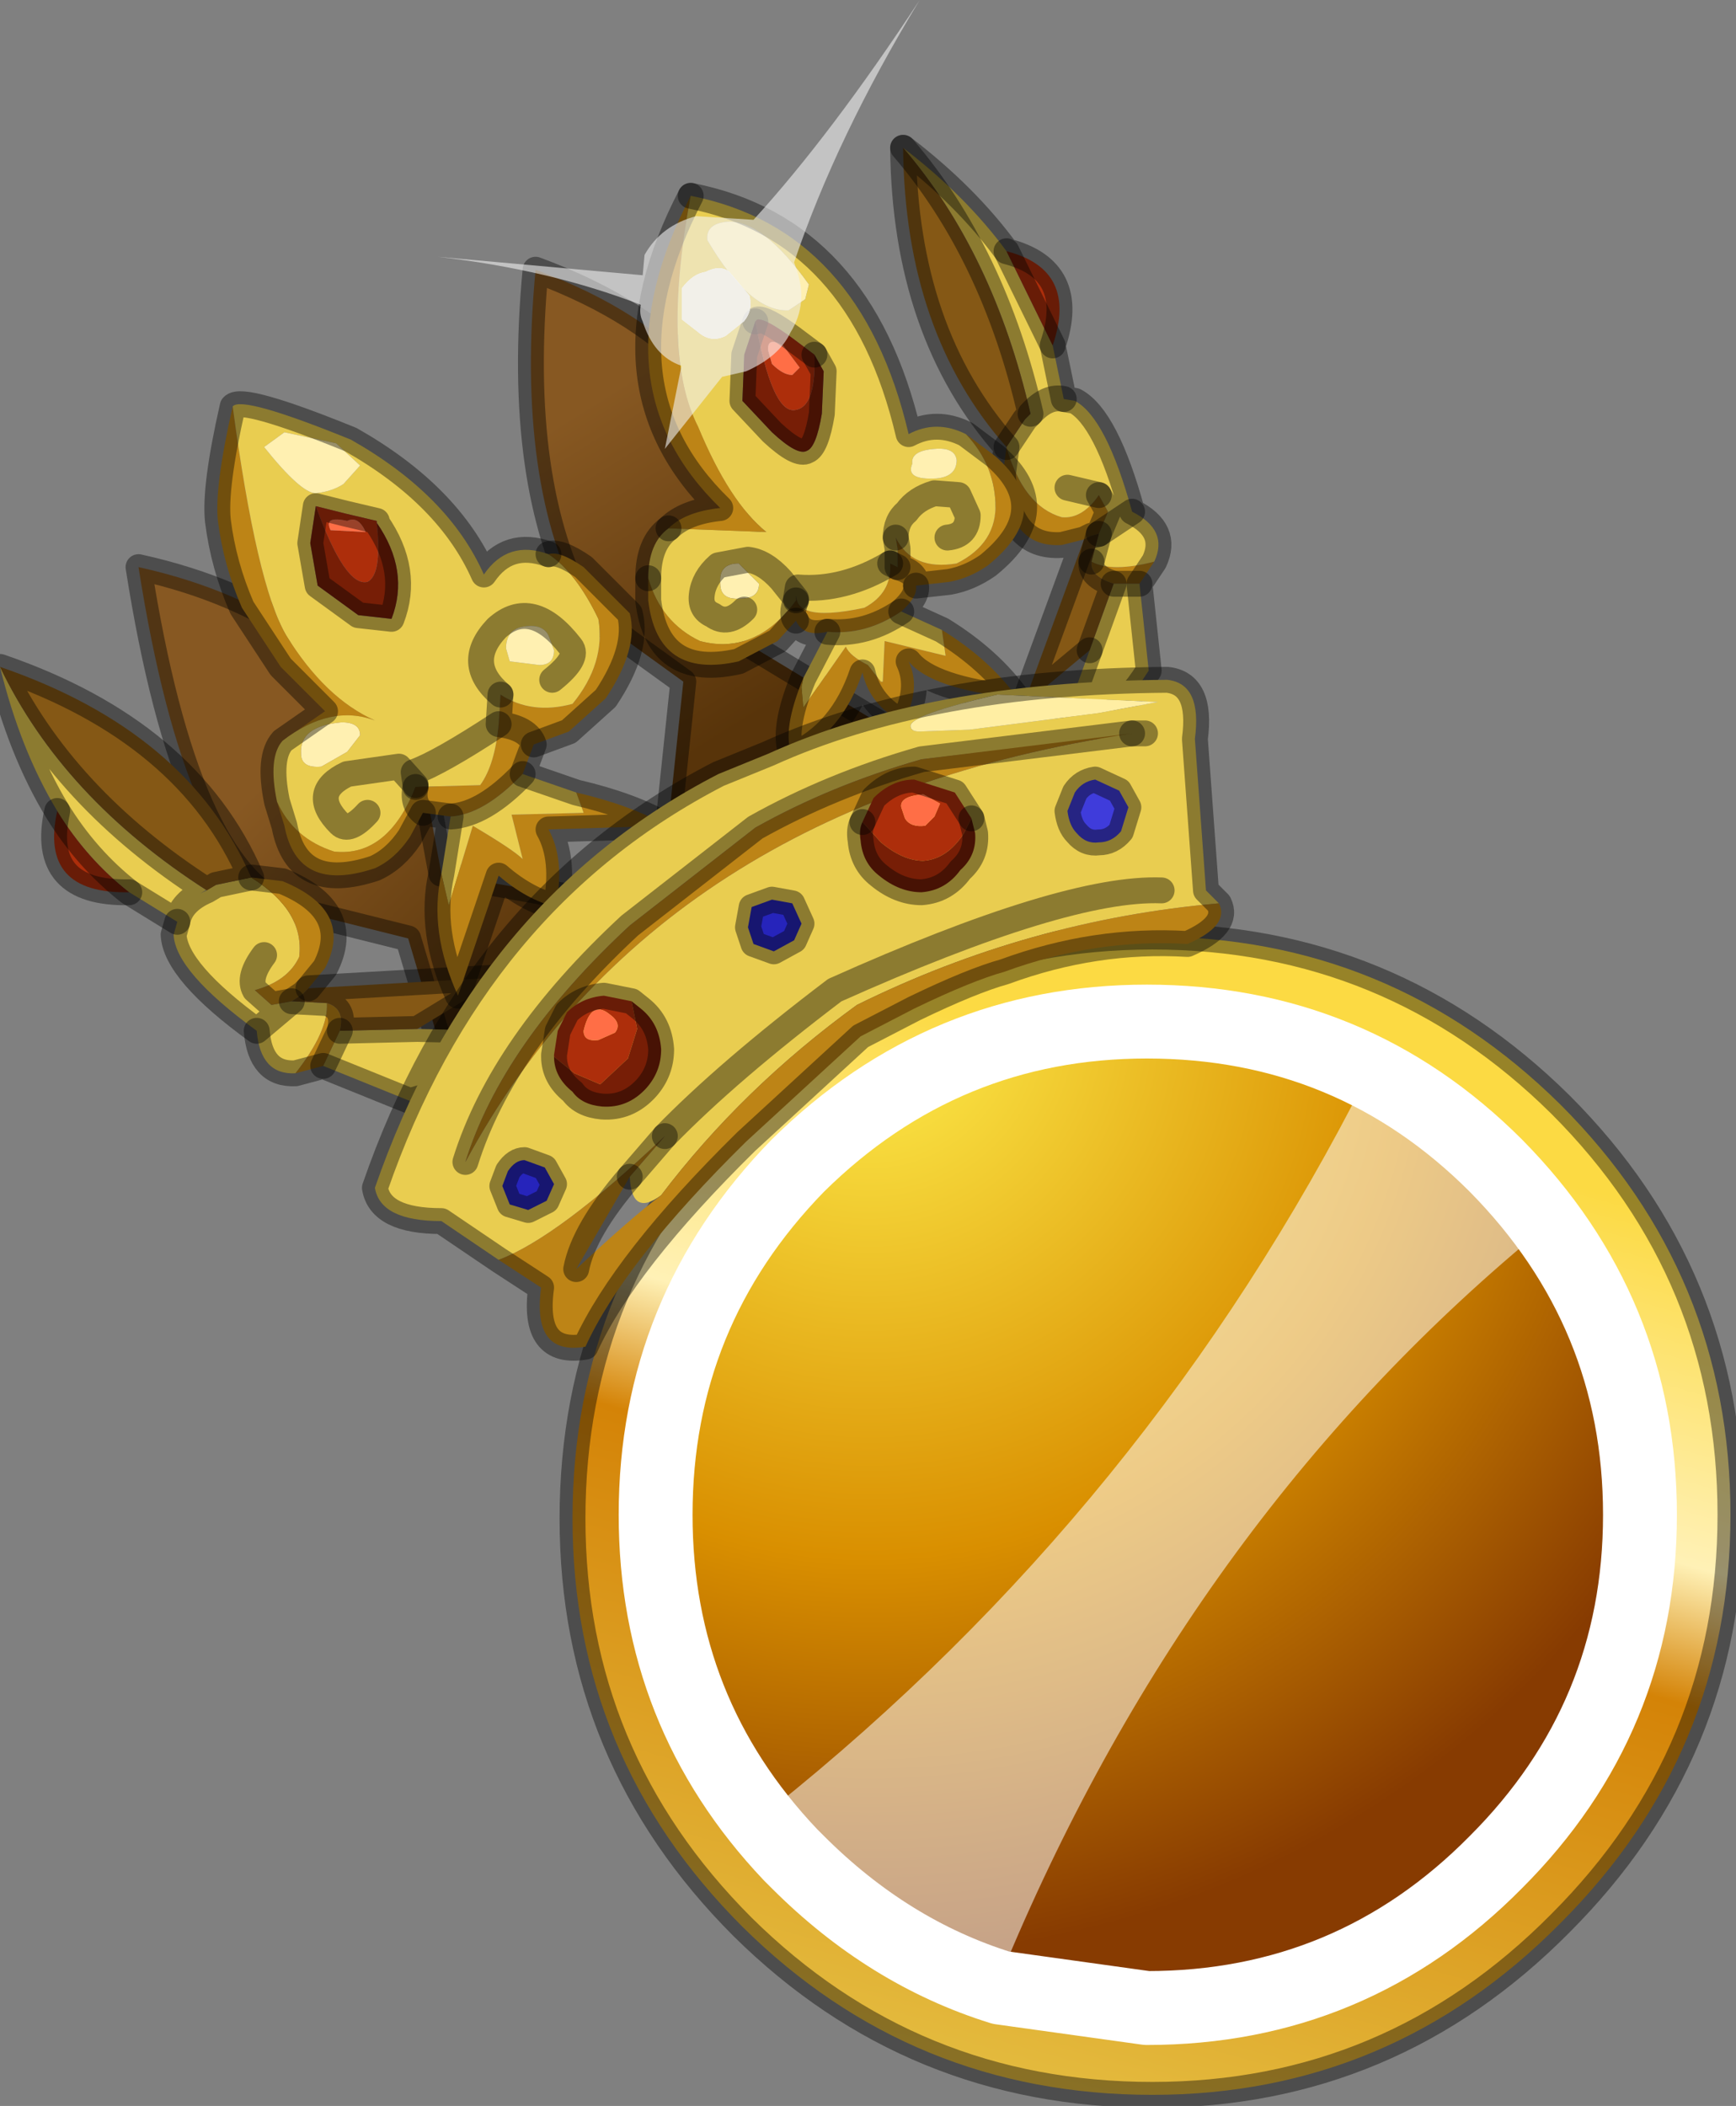 <?xml version="1.0" encoding="utf-8"?>
<svg version="1.1" id="Layer_1"
xmlns="http://www.w3.org/2000/svg"
xmlns:xlink="http://www.w3.org/1999/xlink"
width="47px" height="57px"
xml:space="preserve">
<rect width="100%" height="100%" fill="#808080" stroke="none"/>
<g id="PathID_776" transform="matrix(1, 0, 0, 1, 16, 26.05)">
<linearGradient
id="LinearGradID_419" gradientUnits="userSpaceOnUse" gradientTransform="matrix(0.006, -0.022, 0.018, 0.005, 14.9, 16.7)" spreadMethod ="pad" x1="-819.2" y1="0" x2="819.2" y2="0" >
<stop  offset="0" style="stop-color:#E9CD50;stop-opacity:1" />
<stop  offset="0.518" style="stop-color:#D48307;stop-opacity:1" />
<stop  offset="0.616" style="stop-color:#FFF1B6;stop-opacity:1" />
<stop  offset="0.859" style="stop-color:#FCDA43;stop-opacity:1" />
</linearGradient>
<path style="fill:url(#LinearGradID_419) " d="M30.85 14.95Q30.85 21.4 26.25 26Q21.65 30.65 15.2 30.65Q8.7 30.65 4.1 26.1Q-0.5 21.5 -0.5 15.05Q-0.5 8.55 4.1 3.95Q8.7 -0.7 15.2 -0.7Q21.65 -0.7 26.25 3.85Q30.85 8.45 30.85 14.95" />
<path style="fill:none;stroke-width:0.7;stroke-linecap:round;stroke-linejoin:round;stroke-miterlimit:3;stroke:#000000;stroke-opacity:0.4" d="M30.85 14.95Q30.85 21.4 26.25 26Q21.65 30.65 15.2 30.65Q8.7 30.65 4.1 26.1Q-0.5 21.5 -0.5 15.05Q-0.5 8.55 4.1 3.95Q8.7 -0.7 15.2 -0.7Q21.65 -0.7 26.25 3.85Q30.85 8.45 30.85 14.95z" />
</g>
<g id="PathID_777" transform="matrix(1, 0, 0, 1, 16, 26.05)">
<radialGradient
id="RadialGradID_420" gradientUnits="userSpaceOnUse" gradientTransform="matrix(0.036, 0, 0, 0.036, 7.55, 1.55)" spreadMethod ="pad" cx="0" cy="0" r="819.2" fx="0" fy="0" >
<stop  offset="0"  style="stop-color:#FFEF4D;stop-opacity:1" />
<stop  offset="0.494"  style="stop-color:#D98F00;stop-opacity:1" />
<stop  offset="0.859"  style="stop-color:#873B01;stop-opacity:1" />
</radialGradient>
<path style="fill:url(#RadialGradID_420) " d="M28.4 14.95Q28.4 20.45 24.5 24.35Q20.6 28.3 15.05 28.3L11.1 27.75Q8.05 26.8 5.6 24.35L5.4 24.15Q1.75 20.3 1.75 14.95Q1.75 9.45 5.6 5.5Q9.55 1.6 15.05 1.6Q20.6 1.6 24.5 5.5Q28.4 9.45 28.4 14.95" />
<path style="fill:none;stroke-width:2;stroke-linecap:round;stroke-linejoin:round;stroke-miterlimit:3;stroke:#FFFFFF;stroke-opacity:1" d="M28.4 14.95Q28.4 20.45 24.5 24.35Q20.6 28.3 15.05 28.3L11.1 27.75Q8.05 26.8 5.6 24.35L5.4 24.15Q1.75 20.3 1.75 14.95Q1.75 9.45 5.6 5.5Q9.55 1.6 15.05 1.6Q20.6 1.6 24.5 5.5Q28.4 9.45 28.4 14.95z" />
</g>
<g id="PathID_778" transform="matrix(1, 0, 0, 1, 16, 26.05)">
<path style="fill:#FFFFFF;fill-opacity:0.529" d="M21 3.1Q23.8 3.8 25.85 7.15Q16.35 14.9 11.25 27.05Q6.5 25.85 4.9 22.9Q15.1 14.75 21 3.1" />
</g>
<g id="PathID_779" transform="matrix(1, 0, 0, 1, 16, 26.05)">
<path style="fill:#BD8416;fill-opacity:1" d="M12.75 -12.05Q13.3 -12 13.75 -12.65L14 -12.2L13.75 -11.6L13.55 -11.55L13.35 -11.45L12.75 -11.3Q11.3 -11.2 11.15 -13.2L11.25 -13.95Q11.7 -12.35 12.75 -12.05M15.25 -10.85L14.85 -10.25L14.15 -10.25Q13.5 -10.45 13.55 -10.85Q14.1 -10.55 15.25 -10.85" />
<path style="fill:#E9CD50;fill-opacity:1" d="M13.55 -10.85L13.75 -11.6L14.65 -12.2L13.75 -11.6L14 -12.2L13.75 -12.65Q13.3 -12 12.75 -12.05Q11.7 -12.35 11.25 -13.95L11.75 -14.7L11.9 -14.85Q12.35 -15.35 12.8 -15.25Q12.35 -15.35 11.9 -14.85Q10.9 -19.2 8.45 -22.05Q10.15 -20.75 11.25 -19.25L12.5 -16.7L12.8 -15.25L13.1 -15.2Q13.95 -14.75 14.65 -12.2Q15.65 -11.7 15.25 -10.85Q14.1 -10.55 13.55 -10.85M14.15 -10.25L14.85 -10.25L15.1 -7.9Q14 -6.15 12.85 -6.65L13.5 -8.45L14.15 -10.25M12.9 -12.85L13.75 -12.65L12.9 -12.85" />
<path style="fill:#855815;fill-opacity:1" d="M11.9 -14.85L11.75 -14.7L11.25 -13.95Q8.5 -17.05 8.45 -22.05Q10.9 -19.2 11.9 -14.85M13.55 -10.85Q13.5 -10.45 14.15 -10.25L13.5 -8.45L11.7 -6.95L13.35 -11.45L13.55 -11.55L13.75 -11.6L13.55 -10.85" />
<path style="fill:#AD2E0B;fill-opacity:1" d="M12.5 -16.7L11.25 -19.25Q13.2 -18.75 12.5 -16.7" />
<path style="fill:none;stroke-width:0.7;stroke-linecap:round;stroke-linejoin:round;stroke-miterlimit:3;stroke:#000000;stroke-opacity:0.4" d="M13.35 -11.45L12.75 -11.3Q11.3 -11.2 11.15 -13.2L11.25 -13.95Q8.5 -17.05 8.45 -22.05Q10.15 -20.75 11.25 -19.25Q13.2 -18.75 12.5 -16.7L12.8 -15.25L13.1 -15.2Q13.95 -14.75 14.65 -12.2Q15.65 -11.7 15.25 -10.85L14.85 -10.25L15.1 -7.9Q14 -6.15 12.85 -6.65L13.5 -8.45L11.7 -6.95L13.35 -11.45L13.55 -11.55L13.75 -11.6L14 -12.2L13.75 -12.65" />
<path style="fill:none;stroke-width:0.7;stroke-linecap:round;stroke-linejoin:round;stroke-miterlimit:3;stroke:#000000;stroke-opacity:0.4" d="M11.25 -13.95L11.75 -14.7L11.9 -14.85Q10.9 -19.2 8.45 -22.05" />
<path style="fill:none;stroke-width:0.7;stroke-linecap:round;stroke-linejoin:round;stroke-miterlimit:3;stroke:#000000;stroke-opacity:0.4" d="M13.75 -12.65L12.9 -12.85" />
<path style="fill:none;stroke-width:0.7;stroke-linecap:round;stroke-linejoin:round;stroke-miterlimit:3;stroke:#000000;stroke-opacity:0.4" d="M11.9 -14.85Q12.35 -15.35 12.8 -15.25" />
<path style="fill:none;stroke-width:0.7;stroke-linecap:round;stroke-linejoin:round;stroke-miterlimit:3;stroke:#000000;stroke-opacity:0.4" d="M12.5 -16.7L11.25 -19.25" />
<path style="fill:none;stroke-width:0.7;stroke-linecap:round;stroke-linejoin:round;stroke-miterlimit:3;stroke:#000000;stroke-opacity:0.4" d="M14.15 -10.25L14.85 -10.25" />
<path style="fill:none;stroke-width:0.7;stroke-linecap:round;stroke-linejoin:round;stroke-miterlimit:3;stroke:#000000;stroke-opacity:0.4" d="M13.75 -11.6L14.65 -12.2" />
<path style="fill:none;stroke-width:0.7;stroke-linecap:round;stroke-linejoin:round;stroke-miterlimit:3;stroke:#000000;stroke-opacity:0.4" d="M13.55 -10.85Q13.5 -10.45 14.15 -10.25L13.5 -8.45" />
<path style="fill:none;stroke-width:0.7;stroke-linecap:round;stroke-linejoin:round;stroke-miterlimit:3;stroke:#000000;stroke-opacity:0.4" d="M13.75 -11.6L13.55 -10.85" />
</g>
<g id="PathID_780" transform="matrix(1, 0, 0, 1, 16, 26.05)">
<linearGradient
id="LinearGradID_421" gradientUnits="userSpaceOnUse" gradientTransform="matrix(0.004, 0.004, -0.006, 0.006, -4.5, -2.7)" spreadMethod ="pad" x1="-819.2" y1="0" x2="819.2" y2="0" >
<stop  offset="0" style="stop-color:#875822;stop-opacity:1" />
<stop  offset="1" style="stop-color:#58340A;stop-opacity:1" />
</linearGradient>
<path style="fill:url(#LinearGradID_421) " d="M-4.05 -2.4L0.95 -1.5L-3.85 3.05L-4.95 -0.65L-8.15 -1.45Q-10.95 -2.45 -12.25 -10.7Q-6.8 -9.5 -4.55 -5.1L-4.05 -2.4" />
<path style="fill:none;stroke-width:0.7;stroke-linecap:round;stroke-linejoin:round;stroke-miterlimit:3;stroke:#000000;stroke-opacity:0.4" d="M-4.05 -2.4L0.95 -1.5L-3.85 3.05L-4.95 -0.65L-8.15 -1.45Q-10.95 -2.45 -12.25 -10.7Q-6.8 -9.5 -4.55 -5.1L-4.05 -2.4z" />
</g>
<g id="PathID_781" transform="matrix(1, 0, 0, 1, 16, 26.05)">
<linearGradient
id="LinearGradID_422" gradientUnits="userSpaceOnUse" gradientTransform="matrix(0.003, 0.005, -0.008, 0.005, 3.25, -11.55)" spreadMethod ="pad" x1="-819.2" y1="0" x2="819.2" y2="0" >
<stop  offset="0" style="stop-color:#875822;stop-opacity:1" />
<stop  offset="1" style="stop-color:#58340A;stop-opacity:1" />
</linearGradient>
<path style="fill:url(#LinearGradID_422) " d="M2.5 -7.6L-0.2 -9.55Q-2.05 -12.95 -1.5 -18.75Q4.45 -16.55 4.6 -11.6L3.95 -8.8L8.25 -6.2L2.1 -3.8L2.5 -7.6" />
<path style="fill:none;stroke-width:0.7;stroke-linecap:round;stroke-linejoin:round;stroke-miterlimit:3;stroke:#000000;stroke-opacity:0.4" d="M2.5 -7.6L-0.2 -9.55Q-2.05 -12.95 -1.5 -18.75Q4.45 -16.55 4.6 -11.6L3.95 -8.8L8.25 -6.2L2.1 -3.8L2.5 -7.6z" />
</g>
<g id="PathID_782" transform="matrix(1, 0, 0, 1, 16, 26.05)">
<path style="fill:#AD2E0B;fill-opacity:1" d="M-12.5 -1.9Q-14.95 -1.85 -14.45 -4.1Q-13.65 -2.8 -12.5 -1.9" />
<path style="fill:#E9CD50;fill-opacity:1" d="M-11.2 -1.1L-12.5 -1.9Q-13.65 -2.8 -14.45 -4.1Q-15.45 -5.75 -16 -8Q-14.3 -4.45 -10.4 -1.95L-10.15 -2.1Q-11.1 -1.65 -11.2 -1.1M-10.15 -2.1L-9.2 -2.3Q-7.75 -1.4 -7.9 -0.15Q-8.2 0.5 -9.1 0.75Q-9.3 0.4 -8.85 -0.2Q-9.3 0.4 -9.1 0.75L-8.65 1.15L-8.1 1.05L-9.05 1.85Q-11.25 0.25 -11.3 -0.75L-11.2 -1.1Q-11.1 -1.65 -10.4 -1.95M-8 3Q-8.95 3.05 -9.05 1.85L-8.1 1.05L-7.15 1.1Q-7.1 1.85 -8 3M-6.8 1.85L-4.7 1.8L-2.55 1.85Q-2.7 3.15 -4.9 3.75L-7.25 2.8L-6.8 1.85" />
<path style="fill:#855815;fill-opacity:1" d="M-9.2 -2.3L-10.15 -2.1L-10.4 -1.95Q-14.3 -4.45 -16 -8Q-10.9 -6.25 -9.2 -2.3M-6.8 1.85Q-6.65 1.25 -7.15 1.1L-8.1 1.05L-7.8 0.85L-7.65 0.7L-2.4 0.4L-4.7 1.8L-6.8 1.85" />
<path style="fill:#BD8416;fill-opacity:1" d="M-7.9 -0.15Q-7.75 -1.4 -9.2 -2.3L-8.35 -2.2Q-6.4 -1.4 -7.2 0.15L-7.65 0.7L-7.8 0.85L-8.1 1.05L-8.65 1.15L-9.1 0.75Q-8.2 0.5 -7.9 -0.15M-7.25 2.8L-8 3Q-7.1 1.85 -7.15 1.1Q-6.65 1.25 -6.8 1.85L-7.25 2.8" />
<path style="fill:none;stroke-width:0.7;stroke-linecap:round;stroke-linejoin:round;stroke-miterlimit:3;stroke:#000000;stroke-opacity:0.4" d="M-10.4 -1.95Q-14.3 -4.45 -16 -8Q-15.45 -5.75 -14.45 -4.1Q-13.65 -2.8 -12.5 -1.9L-11.2 -1.1Q-11.1 -1.65 -10.4 -1.95L-10.15 -2.1L-9.2 -2.3Q-10.9 -6.25 -16 -8" />
<path style="fill:none;stroke-width:0.7;stroke-linecap:round;stroke-linejoin:round;stroke-miterlimit:3;stroke:#000000;stroke-opacity:0.4" d="M-11.2 -1.1L-11.3 -0.75Q-11.25 0.25 -9.05 1.85L-8.1 1.05L-8.65 1.15L-9.1 0.75Q-9.3 0.4 -8.85 -0.2" />
<path style="fill:none;stroke-width:0.7;stroke-linecap:round;stroke-linejoin:round;stroke-miterlimit:3;stroke:#000000;stroke-opacity:0.4" d="M-14.45 -4.1Q-14.95 -1.85 -12.5 -1.9" />
<path style="fill:none;stroke-width:0.7;stroke-linecap:round;stroke-linejoin:round;stroke-miterlimit:3;stroke:#000000;stroke-opacity:0.4" d="M-7.65 0.7L-7.2 0.15Q-6.4 -1.4 -8.35 -2.2L-9.2 -2.3" />
<path style="fill:none;stroke-width:0.7;stroke-linecap:round;stroke-linejoin:round;stroke-miterlimit:3;stroke:#000000;stroke-opacity:0.4" d="M-4.7 1.8L-2.4 0.4L-7.65 0.7L-7.8 0.85L-8.1 1.05L-7.15 1.1Q-6.65 1.25 -6.8 1.85L-4.7 1.8L-2.55 1.85Q-2.7 3.15 -4.9 3.75L-7.25 2.8L-8 3Q-8.95 3.05 -9.05 1.85" />
<path style="fill:none;stroke-width:0.7;stroke-linecap:round;stroke-linejoin:round;stroke-miterlimit:3;stroke:#000000;stroke-opacity:0.4" d="M-6.8 1.85L-7.25 2.8" />
</g>
<g id="PathID_783" transform="matrix(1, 0, 0, 1, 16, 26.05)">
<path style="fill:#BD8416;fill-opacity:1" d="M10.95 -13.7Q12.6 -12.25 10.75 -10.75Q10.25 -10.4 9.7 -10.3L8.8 -10.2Q8.85 -9.9 8.4 -9.5Q8.85 -10.55 8.3 -10.7L8.3 -11.2L8.25 -11.5Q8.7 -10.6 9.9 -10.8Q11 -11.35 10.95 -12.45Q10.9 -13.5 10.15 -14.3L10.95 -13.7M8.4 -9.5Q7.45 -8.85 6.4 -8.95Q5.75 -8.8 5.55 -9.25L5.05 -8.7L4 -8.15Q1.8 -7.65 1.55 -9.8L1.55 -10.4Q1.9 -9.2 2.95 -8.7Q4.45 -8.3 5.55 -9.8L5.55 -9.85L5.6 -10.15Q5.3 -9.15 7.4 -9.6Q8.15 -10 8.1 -10.8L8.3 -10.7Q8.85 -10.55 8.8 -10.2M2.7 -20.75Q1.9 -16.45 2.9 -14.5Q3.75 -12.45 4.75 -11.65L2.1 -11.75Q2.55 -12.2 3.5 -12.3Q0.05 -15.65 2.7 -20.75M9.5 -9Q10.8 -8.2 11.55 -7.15Q9.2 -7.4 8.6 -8.15Q8.95 -7.4 8.45 -6.5Q7.55 -6.95 7.35 -7.85Q6.8 -6.2 5.45 -5.6Q5.15 -6.25 5.75 -7.7L5.7 -7.45L5.75 -6.9L6.9 -8.55Q7 -8.3 7.5 -8.05L7.85 -7.6L7.9 -7.6L7.95 -8.7L9.6 -8.3L9.5 -9M5.55 -9.8Q5.4 -9.4 5.55 -9.25Q5.4 -9.4 5.55 -9.8" />
<path style="fill:#E9CD50;fill-opacity:1" d="M8.1 -10.8Q6.85 -10.05 5.6 -10.15L5.55 -9.85L5.15 -10.35Q4.7 -10.85 4.25 -10.9L3.45 -10.75Q3.05 -10.4 3 -9.95Q2.95 -9.55 3.3 -9.4Q3.7 -9.1 4.15 -9.55Q3.7 -9.1 3.3 -9.4Q2.95 -9.55 3 -9.95Q3.05 -10.4 3.45 -10.75L4.25 -10.9Q4.7 -10.85 5.15 -10.35L5.55 -9.85L5.55 -9.8Q4.45 -8.3 2.95 -8.7Q1.9 -9.2 1.55 -10.4Q1.55 -11.35 2.1 -11.75L4.75 -11.65Q3.75 -12.45 2.9 -14.5Q1.9 -16.45 2.7 -20.75Q7.3 -19.85 8.6 -14.3Q9.35 -14.7 10.15 -14.3Q10.9 -13.5 10.95 -12.45Q11 -11.35 9.9 -10.8Q8.7 -10.6 8.25 -11.5L8.3 -11.2L8.3 -10.7L8.1 -10.8Q8.15 -10 7.4 -9.6Q5.3 -9.15 5.6 -10.15Q6.85 -10.05 8.1 -10.8M3.15 -19.55Q4.3 -17.6 5.35 -17.65L5.8 -17.95L5.9 -18.35Q4.65 -20.1 3.7 -20.05Q3.1 -20 3.15 -19.55M5.45 -16.9Q4.7 -17.45 4.5 -17.4L4.45 -17.35L4.15 -16.45L4.1 -15.2L4.9 -14.35Q5.6 -13.7 5.85 -13.85Q6.1 -13.95 6.25 -14.85L6.3 -16L6.05 -16.45L5.45 -16.9M9.3 -13.9Q8.65 -13.85 8.7 -13.5Q8.5 -13.05 9.35 -13.1Q9.9 -13.15 9.9 -13.6Q9.85 -13.95 9.3 -13.9M8.25 -11.5Q8.25 -11.95 8.55 -12.2Q8.8 -12.55 9.3 -12.7L9.95 -12.65L10.2 -12.1Q10.2 -11.55 9.65 -11.5Q10.2 -11.55 10.2 -12.1L9.95 -12.65L9.3 -12.7Q8.8 -12.55 8.55 -12.2Q8.25 -11.95 8.25 -11.5M9.6 -8.3L7.95 -8.7L7.9 -7.6L7.85 -7.6L7.5 -8.05Q7 -8.3 6.9 -8.55L5.75 -6.9L5.7 -7.45L5.75 -7.7L6.4 -8.95Q7.45 -8.85 8.4 -9.5L9.5 -9L9.6 -8.3M4.55 -10.25L4 -10.8Q3.45 -10.8 3.5 -10.25Q3.5 -9.8 4.05 -9.85Q4.55 -9.85 4.55 -10.25" />
<path style="fill:#FFF0B1;fill-opacity:1" d="M3.7 -20.05Q4.65 -20.1 5.9 -18.35L5.8 -17.95L5.35 -17.65Q4.3 -17.6 3.15 -19.55Q3.1 -20 3.7 -20.05M9.9 -13.6Q9.9 -13.15 9.35 -13.1Q8.5 -13.05 8.7 -13.5Q8.65 -13.85 9.3 -13.9Q9.85 -13.95 9.9 -13.6M4.05 -9.85Q3.5 -9.8 3.5 -10.25Q3.45 -10.8 4 -10.8L4.55 -10.25Q4.55 -9.85 4.05 -9.85" />
<path style="fill:#771E06;fill-opacity:1" d="M5.5 -14.95Q6.1 -15 6.05 -16.45L6.3 -16L6.25 -14.85Q6.1 -13.95 5.85 -13.85Q5.6 -13.7 4.9 -14.35L4.1 -15.2L4.15 -16.45L4.45 -17.35Q4.9 -14.9 5.5 -14.95" />
<path style="fill:#AD2E0B;fill-opacity:1" d="M6.05 -16.45Q6.1 -15 5.5 -14.95Q4.9 -14.9 4.45 -17.35L4.5 -17.4Q4.7 -17.45 5.45 -16.9L6.05 -16.45M4.9 -16.2Q5.2 -15.9 5.45 -15.9L5.65 -16.1L5.2 -16.7Q4.75 -16.95 4.8 -16.55L4.9 -16.2" />
<path style="fill:#FF6E46;fill-opacity:1" d="M4.8 -16.55Q4.75 -16.95 5.2 -16.7L5.65 -16.1L5.45 -15.9Q5.2 -15.9 4.9 -16.2L4.8 -16.55" />
<path style="fill:none;stroke-width:0.7;stroke-linecap:round;stroke-linejoin:round;stroke-miterlimit:3;stroke:#000000;stroke-opacity:0.4" d="M8.25 -11.5L8.3 -11.2L8.3 -10.7Q8.85 -10.55 8.8 -10.2L9.7 -10.3Q10.25 -10.4 10.75 -10.75Q12.6 -12.25 10.95 -13.7L10.15 -14.3Q9.35 -14.7 8.6 -14.3Q7.3 -19.85 2.7 -20.75" />
<path style="fill:none;stroke-width:0.7;stroke-linecap:round;stroke-linejoin:round;stroke-miterlimit:3;stroke:#000000;stroke-opacity:0.4" d="M2.1 -11.75Q1.55 -11.35 1.55 -10.4" />
<path style="fill:none;stroke-width:0.7;stroke-linecap:round;stroke-linejoin:round;stroke-miterlimit:3;stroke:#000000;stroke-opacity:0.4" d="M5.55 -9.8L5.55 -9.85L5.15 -10.35Q4.7 -10.85 4.25 -10.9L3.45 -10.75Q3.05 -10.4 3 -9.95Q2.95 -9.55 3.3 -9.4Q3.7 -9.1 4.15 -9.55" />
<path style="fill:none;stroke-width:0.7;stroke-linecap:round;stroke-linejoin:round;stroke-miterlimit:3;stroke:#000000;stroke-opacity:0.4" d="M4.45 -17.35L4.15 -16.45L4.1 -15.2L4.9 -14.35Q5.6 -13.7 5.85 -13.85Q6.1 -13.95 6.25 -14.85L6.3 -16L6.05 -16.45" />
<path style="fill:none;stroke-width:0.7;stroke-linecap:round;stroke-linejoin:round;stroke-miterlimit:3;stroke:#000000;stroke-opacity:0.4" d="M4.45 -17.35L4.5 -17.4Q4.7 -17.45 5.45 -16.9L6.05 -16.45" />
<path style="fill:none;stroke-width:0.7;stroke-linecap:round;stroke-linejoin:round;stroke-miterlimit:3;stroke:#000000;stroke-opacity:0.4" d="M9.65 -11.5Q10.2 -11.55 10.2 -12.1L9.95 -12.65L9.3 -12.7Q8.8 -12.55 8.55 -12.2Q8.25 -11.95 8.25 -11.5" />
<path style="fill:none;stroke-width:0.7;stroke-linecap:round;stroke-linejoin:round;stroke-miterlimit:3;stroke:#000000;stroke-opacity:0.4" d="M8.8 -10.2Q8.85 -9.9 8.4 -9.5L9.5 -9Q10.8 -8.2 11.55 -7.15Q9.2 -7.4 8.6 -8.15Q8.95 -7.4 8.45 -6.5Q7.55 -6.95 7.35 -7.85Q6.8 -6.2 5.45 -5.6Q5.15 -6.25 5.75 -7.7L6.4 -8.95Q5.75 -8.8 5.55 -9.25L5.05 -8.7L4 -8.15Q1.8 -7.65 1.55 -9.8L1.55 -10.4" />
<path style="fill:none;stroke-width:0.7;stroke-linecap:round;stroke-linejoin:round;stroke-miterlimit:3;stroke:#000000;stroke-opacity:0.4" d="M8.1 -10.8L8.3 -10.7" />
<path style="fill:none;stroke-width:0.7;stroke-linecap:round;stroke-linejoin:round;stroke-miterlimit:3;stroke:#000000;stroke-opacity:0.4" d="M8.1 -10.8Q6.85 -10.05 5.6 -10.15L5.55 -9.85" />
<path style="fill:none;stroke-width:0.7;stroke-linecap:round;stroke-linejoin:round;stroke-miterlimit:3;stroke:#000000;stroke-opacity:0.4" d="M5.55 -9.25Q5.4 -9.4 5.55 -9.8" />
<path style="fill:none;stroke-width:0.7;stroke-linecap:round;stroke-linejoin:round;stroke-miterlimit:3;stroke:#000000;stroke-opacity:0.4" d="M8.4 -9.5Q7.45 -8.85 6.4 -8.95" />
<path style="fill:none;stroke-width:0.7;stroke-linecap:round;stroke-linejoin:round;stroke-miterlimit:3;stroke:#000000;stroke-opacity:0.4" d="M2.1 -11.75Q2.55 -12.2 3.5 -12.3Q0.05 -15.65 2.7 -20.75" />
</g>
<g id="PathID_784" transform="matrix(1, 0, 0, 1, 16, 26.05)">
<path style="fill:#BD8416;fill-opacity:1" d="M-2.5 -6.45L-2.45 -7.25Q-1.6 -6.7 -0.5 -7Q0.4 -8.1 0.2 -9.3Q-0.4 -10.55 -1.15 -11.05Q-0.85 -11.15 -0.2 -10.7L1.05 -9.45Q1.3 -8.5 0.4 -7.15L-0.6 -6.25L-1.55 -5.9L-1.85 -5.1Q-1.7 -6.35 -2.5 -6.45M-1.85 -5.1Q-2.9 -4 -3.8 -3.95L-4.55 -4.05L-4.9 -3.4Q-5.3 -2.8 -5.85 -2.55Q-7.95 -1.85 -8.3 -3.7L-8.5 -4.35Q-8.05 -3.35 -6.95 -3Q-5.5 -2.85 -4.75 -4.75L-3 -4.8Q-2.6 -5.35 -2.5 -6.45Q-1.7 -6.35 -1.55 -5.9M-0.4 -4.6Q1.1 -4.25 2.05 -3.7L-1.15 -3.6Q-0.7 -2.8 -0.95 -1.5Q-1.75 -1.7 -2.5 -2.35L-3.6 0.9Q-4.4 -0.85 -4.05 -2.4L-3.85 -1.55L-3.2 -3.7Q-2.1 -3.05 -1.85 -2.8L-2.15 -4L-0.2 -4.05L-0.4 -4.6M-8.35 -6L-7.2 -6.8L-8.4 -8L-9.45 -9.6Q-9.95 -10.75 -10.1 -11.95Q-10.2 -12.85 -9.7 -15.05Q-9.05 -10.2 -8.25 -8.85Q-7.2 -7.15 -5.85 -6.55Q-7.05 -7 -8.35 -6M-4.75 -4.75Q-4.85 -4.3 -4.55 -4.05Q-4.85 -4.3 -4.75 -4.75" />
<path style="fill:#E9CD50;fill-opacity:1" d="M-5.85 -6.55Q-7.2 -7.15 -8.25 -8.85Q-9.05 -10.2 -9.7 -15.05Q-9.45 -15.35 -6.5 -14.15Q-3.85 -12.65 -2.9 -10.5Q-2.25 -11.45 -1.15 -11.05Q-0.4 -10.55 0.2 -9.3Q0.4 -8.1 -0.5 -7Q-1.6 -6.7 -2.45 -7.25L-2.5 -6.45Q-2.6 -5.35 -3 -4.8L-4.75 -4.75Q-5.5 -2.85 -6.95 -3Q-8.05 -3.35 -8.5 -4.35Q-8.75 -5.55 -8.35 -6Q-7.05 -7 -5.85 -6.55M-0.2 -4.05L-2.15 -4L-1.85 -2.8Q-2.1 -3.05 -3.2 -3.7L-3.85 -1.55L-4.05 -2.4L-3.8 -3.95Q-2.9 -4 -1.85 -5.1L-0.4 -4.6L-0.2 -4.05M-8.3 -14.35L-8.85 -13.95Q-7.85 -12.7 -7.45 -12.7Q-7 -12.75 -6.7 -12.95L-6.25 -13.45L-6.9 -14.05L-8.3 -14.35M-1.15 -8.85Q-1.3 -9.15 -1.75 -9.1Q-2.3 -9.05 -2.3 -8.5L-2.2 -8.15L-1.4 -8.05Q-1 -8.05 -1 -8.45L-1.15 -8.85M-2.45 -7.25Q-3.45 -8.1 -2.55 -9.05Q-1.6 -9.9 -0.55 -8.55Q-0.3 -8.25 -1.05 -7.65Q-0.3 -8.25 -0.55 -8.55Q-1.6 -9.9 -2.55 -9.05Q-3.45 -8.1 -2.45 -7.25M-7.6 -11.35L-7.4 -10.2L-6.3 -9.4L-5.4 -9.3Q-4.9 -10.6 -5.8 -11.9L-5.8 -11.95L-6.65 -12.15L-7.45 -12.35L-7.6 -11.35M-6.05 -4.05Q-6.55 -3.5 -6.8 -3.75Q-7.65 -4.6 -6.6 -5.1L-5.2 -5.3L-4.75 -4.8L-4.75 -4.75L-4.75 -4.8L-5.2 -5.3L-6.6 -5.1Q-7.65 -4.6 -6.8 -3.75Q-6.55 -3.5 -6.05 -4.05M-6.25 -6.15Q-6.25 -6.5 -6.75 -6.5Q-7.9 -6.4 -7.85 -5.65Q-7.85 -5.25 -7.3 -5.3L-6.6 -5.7L-6.25 -6.15M-4.75 -4.8L-4.8 -5.15Q-4.1 -5.4 -2.5 -6.45Q-4.1 -5.4 -4.8 -5.15L-4.75 -4.8" />
<path style="fill:#FFF0B1;fill-opacity:1" d="M-6.9 -14.05L-6.25 -13.45L-6.7 -12.95Q-7 -12.75 -7.45 -12.7Q-7.85 -12.7 -8.85 -13.95L-8.3 -14.35L-6.9 -14.05M-1 -8.45Q-1 -8.05 -1.4 -8.05L-2.2 -8.15L-2.3 -8.5Q-2.3 -9.05 -1.75 -9.1Q-1.3 -9.15 -1.15 -8.85L-1 -8.45M-6.6 -5.7L-7.3 -5.3Q-7.85 -5.25 -7.85 -5.65Q-7.9 -6.4 -6.75 -6.5Q-6.25 -6.5 -6.25 -6.15L-6.6 -5.7" />
<path style="fill:#AD2E0B;fill-opacity:1" d="M-6.05 -10.3Q-6.65 -10.15 -7.45 -12.35L-6.65 -12.15L-5.8 -11.95L-5.8 -11.9Q-5.65 -10.5 -6.05 -10.3M-7.05 -11.7L-6.1 -11.65Q-6.3 -12.1 -6.6 -11.95Q-7.25 -12.1 -7.05 -11.7" />
<path style="fill:#FF6E46;fill-opacity:1" d="M-6.6 -11.95Q-6.3 -12.1 -6.1 -11.65L-7.05 -11.7Q-7.25 -12.1 -6.6 -11.95" />
<path style="fill:#771E06;fill-opacity:1" d="M-5.8 -11.9Q-4.9 -10.6 -5.4 -9.3L-6.3 -9.4L-7.4 -10.2L-7.6 -11.35L-7.45 -12.35Q-6.65 -10.15 -6.05 -10.3Q-5.65 -10.5 -5.8 -11.9" />
<path style="fill:none;stroke-width:0.7;stroke-linecap:round;stroke-linejoin:round;stroke-miterlimit:3;stroke:#000000;stroke-opacity:0.4" d="M-1.55 -5.9L-0.6 -6.25L0.4 -7.15Q1.3 -8.5 1.05 -9.45L-0.2 -10.7Q-0.85 -11.15 -1.15 -11.05" />
<path style="fill:none;stroke-width:0.7;stroke-linecap:round;stroke-linejoin:round;stroke-miterlimit:3;stroke:#000000;stroke-opacity:0.4" d="M-2.45 -7.25L-2.5 -6.45Q-1.7 -6.35 -1.55 -5.9L-1.85 -5.1L-0.4 -4.6Q1.1 -4.25 2.05 -3.7L-1.15 -3.6Q-0.7 -2.8 -0.95 -1.5Q-1.75 -1.7 -2.5 -2.35L-3.6 0.9Q-4.4 -0.85 -4.05 -2.4L-3.8 -3.95L-4.55 -4.05L-4.9 -3.4Q-5.3 -2.8 -5.85 -2.55Q-7.95 -1.85 -8.3 -3.7L-8.5 -4.35Q-8.75 -5.55 -8.35 -6L-7.2 -6.8L-8.4 -8L-9.45 -9.6Q-9.95 -10.75 -10.1 -11.95Q-10.2 -12.85 -9.7 -15.05Q-9.45 -15.35 -6.5 -14.15Q-3.85 -12.65 -2.9 -10.5Q-2.25 -11.45 -1.15 -11.05" />
<path style="fill:none;stroke-width:0.7;stroke-linecap:round;stroke-linejoin:round;stroke-miterlimit:3;stroke:#000000;stroke-opacity:0.4" d="M-1.05 -7.65Q-0.3 -8.25 -0.55 -8.55Q-1.6 -9.9 -2.55 -9.05Q-3.45 -8.1 -2.45 -7.25" />
<path style="fill:none;stroke-width:0.7;stroke-linecap:round;stroke-linejoin:round;stroke-miterlimit:3;stroke:#000000;stroke-opacity:0.4" d="M-7.45 -12.35L-6.65 -12.15L-5.8 -11.95L-5.8 -11.9Q-4.9 -10.6 -5.4 -9.3L-6.3 -9.4L-7.4 -10.2L-7.6 -11.35L-7.45 -12.35z" />
<path style="fill:none;stroke-width:0.7;stroke-linecap:round;stroke-linejoin:round;stroke-miterlimit:3;stroke:#000000;stroke-opacity:0.4" d="M-4.75 -4.75L-4.75 -4.8L-5.2 -5.3L-6.6 -5.1Q-7.65 -4.6 -6.8 -3.75Q-6.55 -3.5 -6.05 -4.05" />
<path style="fill:none;stroke-width:0.7;stroke-linecap:round;stroke-linejoin:round;stroke-miterlimit:3;stroke:#000000;stroke-opacity:0.4" d="M-2.5 -6.45Q-4.1 -5.4 -4.8 -5.15L-4.75 -4.8" />
<path style="fill:none;stroke-width:0.7;stroke-linecap:round;stroke-linejoin:round;stroke-miterlimit:3;stroke:#000000;stroke-opacity:0.4" d="M-4.55 -4.05Q-4.85 -4.3 -4.75 -4.75" />
<path style="fill:none;stroke-width:0.7;stroke-linecap:round;stroke-linejoin:round;stroke-miterlimit:3;stroke:#000000;stroke-opacity:0.4" d="M-1.85 -5.1Q-2.9 -4 -3.8 -3.95" />
</g>
<g id="PathID_785" transform="matrix(1, 0, 0, 1, 16, 26.05)">
<path style="fill:#F2F2F2;fill-opacity:0.592" d="M5.55 -18.8Q5.9 -17.85 5.4 -17.05Q5.1 -16.4 4.2 -16L3.55 -15.85L2 -13.9L2.45 -16.15Q1.7 -16.4 1.4 -17.35Q1.3 -17.55 1.35 -17.8Q-1.1 -18.75 -4.15 -19.1L1.4 -18.6L1.45 -19.15Q1.9 -19.95 2.85 -20.2L4.4 -20.1Q6.5 -22.4 8.9 -26.05Q6.65 -22.35 5.5 -18.95L5.55 -18.8M3.1 -18.7Q2.75 -18.65 2.45 -18.25L2.45 -17.4L2.9 -17.05Q3.25 -16.75 3.65 -16.95L4.15 -17.35Q4.4 -17.65 4.3 -18.05L3.75 -18.7Q3.5 -18.9 3.1 -18.7" />
<path style="fill:#F2F2F2;fill-opacity:0.941" d="M3.75 -18.7L4.3 -18.05Q4.4 -17.65 4.15 -17.35L3.65 -16.95Q3.25 -16.75 2.9 -17.05L2.45 -17.4L2.45 -18.25Q2.75 -18.65 3.1 -18.7Q3.5 -18.9 3.75 -18.7" />
</g>
<g id="PathID_786" transform="matrix(1, 0, 0, 1, 16, 26.05)">
<path style="fill:#E9CD50;fill-opacity:1" d="M8.9 -6.25L10.25 -6.3L13.75 -6.75L15.35 -7.05L11 -7.25Q8.65 -6.7 8.65 -6.4Q8.65 -6.25 8.9 -6.25M14.65 -6.2L15 -6.2L8.95 -5.5Q6.5 -4.8 4.45 -3.65L1.05 -1Q-2.4 2.2 -3.4 5.4Q1.8 -4.25 14.65 -6.2M15 -6.2L14.65 -6.2M7.2 1.15Q4.1 3.4 1.9 6.3Q1.1 6.9 1.05 5.8L2 4.7Q3.7 2.95 6.6 0.75Q12.85 -2.05 15.45 -1.95Q12.85 -2.05 6.6 0.75Q3.7 2.95 2 4.7Q-0.9 7.45 -2.5 8.05L-4.05 7Q-5.7 7 -5.85 6.1Q-3.15 -1.7 3.45 -5.1L4.8 -5.65Q9.1 -7.6 15.6 -7.65Q16.55 -7.55 16.35 -6.05L16.65 -1.95L17 -1.6Q11.85 -1.15 7.2 1.15" />
<path style="fill:#BD8416;fill-opacity:1" d="M-3.4 5.4Q-2.4 2.2 1.05 -1L4.45 -3.65Q6.5 -4.8 8.95 -5.5L14.65 -6.2Q1.8 -4.25 -3.4 5.4M17 -1.6Q17.3 -1 16.15 -0.5Q13.65 -0.65 11.2 0.25Q10.3 0.5 8.75 1.25L7.3 2L4.2 4.85Q0.9 8.1 -0.15 10.4Q-1.6 10.65 -1.35 8.8L-2.5 8.05Q-0.9 7.45 2 4.7L1.05 5.8Q-0.2 7.25 -0.4 8.3Q1.1 6.9 1.9 6.3Q4.1 3.4 7.2 1.15Q11.85 -1.15 17 -1.6M-0.4 8.3Q-0.2 7.25 1.05 5.8" />
<path style="fill:#FFEEA3;fill-opacity:1" d="M8.65 -6.4Q8.65 -6.7 11 -7.25L15.35 -7.05L13.75 -6.75L10.25 -6.3L8.9 -6.25Q8.65 -6.25 8.65 -6.4" />
<path style="fill:none;stroke-width:0.7;stroke-linecap:round;stroke-linejoin:round;stroke-miterlimit:3;stroke:#000000;stroke-opacity:0.4" d="M14.65 -6.2L8.95 -5.5Q6.5 -4.8 4.45 -3.65L1.05 -1Q-2.4 2.2 -3.4 5.4" />
<path style="fill:none;stroke-width:0.7;stroke-linecap:round;stroke-linejoin:round;stroke-miterlimit:3;stroke:#000000;stroke-opacity:0.4" d="M14.65 -6.2L15 -6.2" />
<path style="fill:none;stroke-width:0.7;stroke-linecap:round;stroke-linejoin:round;stroke-miterlimit:3;stroke:#000000;stroke-opacity:0.4" d="M-2.5 8.05L-4.05 7Q-5.7 7 -5.85 6.1Q-3.15 -1.7 3.45 -5.1L4.8 -5.65Q9.1 -7.6 15.6 -7.65Q16.55 -7.55 16.35 -6.05L16.65 -1.95L17 -1.6Q17.3 -1 16.15 -0.5Q13.65 -0.65 11.2 0.25Q10.3 0.5 8.75 1.25L7.3 2L4.2 4.85Q0.9 8.1 -0.15 10.4Q-1.6 10.65 -1.35 8.8L-2.5 8.05z" />
<path style="fill:none;stroke-width:0.7;stroke-linecap:round;stroke-linejoin:round;stroke-miterlimit:3;stroke:#000000;stroke-opacity:0.4" d="M2 4.7Q3.7 2.95 6.6 0.75Q12.85 -2.05 15.45 -1.95" />
<path style="fill:none;stroke-width:0.7;stroke-linecap:round;stroke-linejoin:round;stroke-miterlimit:3;stroke:#000000;stroke-opacity:0.4" d="M2 4.7L1.05 5.8" />
<path style="fill:none;stroke-width:0.7;stroke-linecap:round;stroke-linejoin:round;stroke-miterlimit:3;stroke:#000000;stroke-opacity:0.4" d="M1.05 5.8Q-0.2 7.25 -0.4 8.3" />
</g>
<g id="PathID_787" transform="matrix(1, 0, 0, 1, 16, 26.05)">
<path style="fill:#2624BB;fill-opacity:1" d="M4.9 -1.7L5.45 -1.6L5.7 -1.05L5.5 -0.6L4.95 -0.3L4.4 -0.5L4.25 -0.95L4.35 -1.5L4.9 -1.7M-2.25 5.65Q-2.05 5.35 -1.8 5.35L-1.25 5.55L-1 6L-1.2 6.45L-1.7 6.7L-2.2 6.55L-2.4 6.05L-2.25 5.65" />
<path style="fill:#AD2E0B;fill-opacity:1" d="M9 -4.55Q8.35 -4.5 8.4 -4.2L8.5 -3.9Q8.65 -3.65 9.05 -3.7L9.3 -3.95L9.45 -4.3L9 -4.55M10.1 -3.5Q9.65 -2.8 9 -2.75Q8.45 -2.75 7.85 -3.25L7.35 -3.8L7.65 -4.45Q8.15 -4.95 8.75 -4.95L9.85 -4.6L10.3 -3.9L10.1 -3.5M0.5 1.4Q0 1 -0.2 1.85Q-0.2 2.15 0.2 2.1L0.65 1.9Q0.85 1.65 0.5 1.4M-1 2.55L-1 2.5L-0.9 1.85L-0.65 1.35Q-0.25 0.95 0.35 0.9L1.1 1.05L1.25 1.8L1 2.6L0.25 3.3L-0.45 3L-1 2.55" />
<path style="fill:#FF6E46;fill-opacity:1" d="M9.45 -4.3L9.3 -3.95L9.05 -3.7Q8.65 -3.65 8.5 -3.9L8.4 -4.2Q8.35 -4.5 9 -4.55L9.45 -4.3M0.65 1.9L0.2 2.1Q-0.2 2.15 -0.2 1.85Q0 1 0.5 1.4Q0.85 1.65 0.65 1.9" />
<path style="fill:#771E06;fill-opacity:1" d="M7.35 -3.8L7.85 -3.25Q8.45 -2.75 9 -2.75Q9.65 -2.8 10.1 -3.5L10.3 -3.9L10.4 -3.5Q10.45 -2.9 10 -2.5Q9.6 -1.95 8.95 -1.9Q8.35 -1.9 7.8 -2.35Q7.35 -2.7 7.3 -3.3Q7.25 -3.6 7.35 -3.8M-0.45 3L0.25 3.3L1 2.6L1.25 1.8L1.1 1.05L1.35 1.25Q1.85 1.65 1.9 2.35Q1.9 2.95 1.5 3.4Q1 3.95 0.3 3.9Q-0.25 3.85 -0.5 3.5Q-1 3.1 -1 2.55L-0.45 3" />
<path style="fill:#3F3CDB;fill-opacity:1" d="M13.1 -4.6Q13.3 -4.9 13.65 -4.95L14.3 -4.65L14.55 -4.2L14.35 -3.55Q14.1 -3.25 13.75 -3.25Q13.4 -3.2 13.15 -3.5Q12.95 -3.7 12.9 -4.1L13.1 -4.6" />
<path style="fill:none;stroke-width:0.7;stroke-linecap:round;stroke-linejoin:round;stroke-miterlimit:3;stroke:#000000;stroke-opacity:0.4" d="M4.9 -1.7L5.45 -1.6L5.7 -1.05L5.5 -0.6L4.95 -0.3L4.4 -0.5L4.25 -0.95L4.35 -1.5L4.9 -1.7z" />
<path style="fill:none;stroke-width:0.7;stroke-linecap:round;stroke-linejoin:round;stroke-miterlimit:3;stroke:#000000;stroke-opacity:0.4" d="M10.3 -3.9L9.85 -4.6L8.75 -4.95Q8.15 -4.95 7.65 -4.45L7.35 -3.8" />
<path style="fill:none;stroke-width:0.7;stroke-linecap:round;stroke-linejoin:round;stroke-miterlimit:3;stroke:#000000;stroke-opacity:0.4" d="M10.3 -3.9L10.4 -3.5Q10.45 -2.9 10 -2.5Q9.6 -1.95 8.95 -1.9Q8.35 -1.9 7.8 -2.35Q7.35 -2.7 7.3 -3.3Q7.25 -3.6 7.35 -3.8" />
<path style="fill:none;stroke-width:0.7;stroke-linecap:round;stroke-linejoin:round;stroke-miterlimit:3;stroke:#000000;stroke-opacity:0.4" d="M13.1 -4.6Q13.3 -4.9 13.65 -4.95L14.3 -4.65L14.55 -4.2L14.35 -3.55Q14.1 -3.25 13.75 -3.25Q13.4 -3.2 13.15 -3.5Q12.95 -3.7 12.9 -4.1L13.1 -4.6z" />
<path style="fill:none;stroke-width:0.7;stroke-linecap:round;stroke-linejoin:round;stroke-miterlimit:3;stroke:#000000;stroke-opacity:0.4" d="M1.1 1.05L1.35 1.25Q1.85 1.65 1.9 2.35Q1.9 2.95 1.5 3.4Q1 3.95 0.3 3.9Q-0.25 3.85 -0.5 3.5Q-1 3.1 -1 2.55L-1 2.5L-0.9 1.85L-0.65 1.35Q-0.25 0.95 0.35 0.9L1.1 1.05z" />
<path style="fill:none;stroke-width:0.7;stroke-linecap:round;stroke-linejoin:round;stroke-miterlimit:3;stroke:#000000;stroke-opacity:0.4" d="M-2.25 5.65Q-2.05 5.35 -1.8 5.35L-1.25 5.55L-1 6L-1.2 6.45L-1.7 6.7L-2.2 6.55L-2.4 6.05L-2.25 5.65z" />
</g>
</svg>
